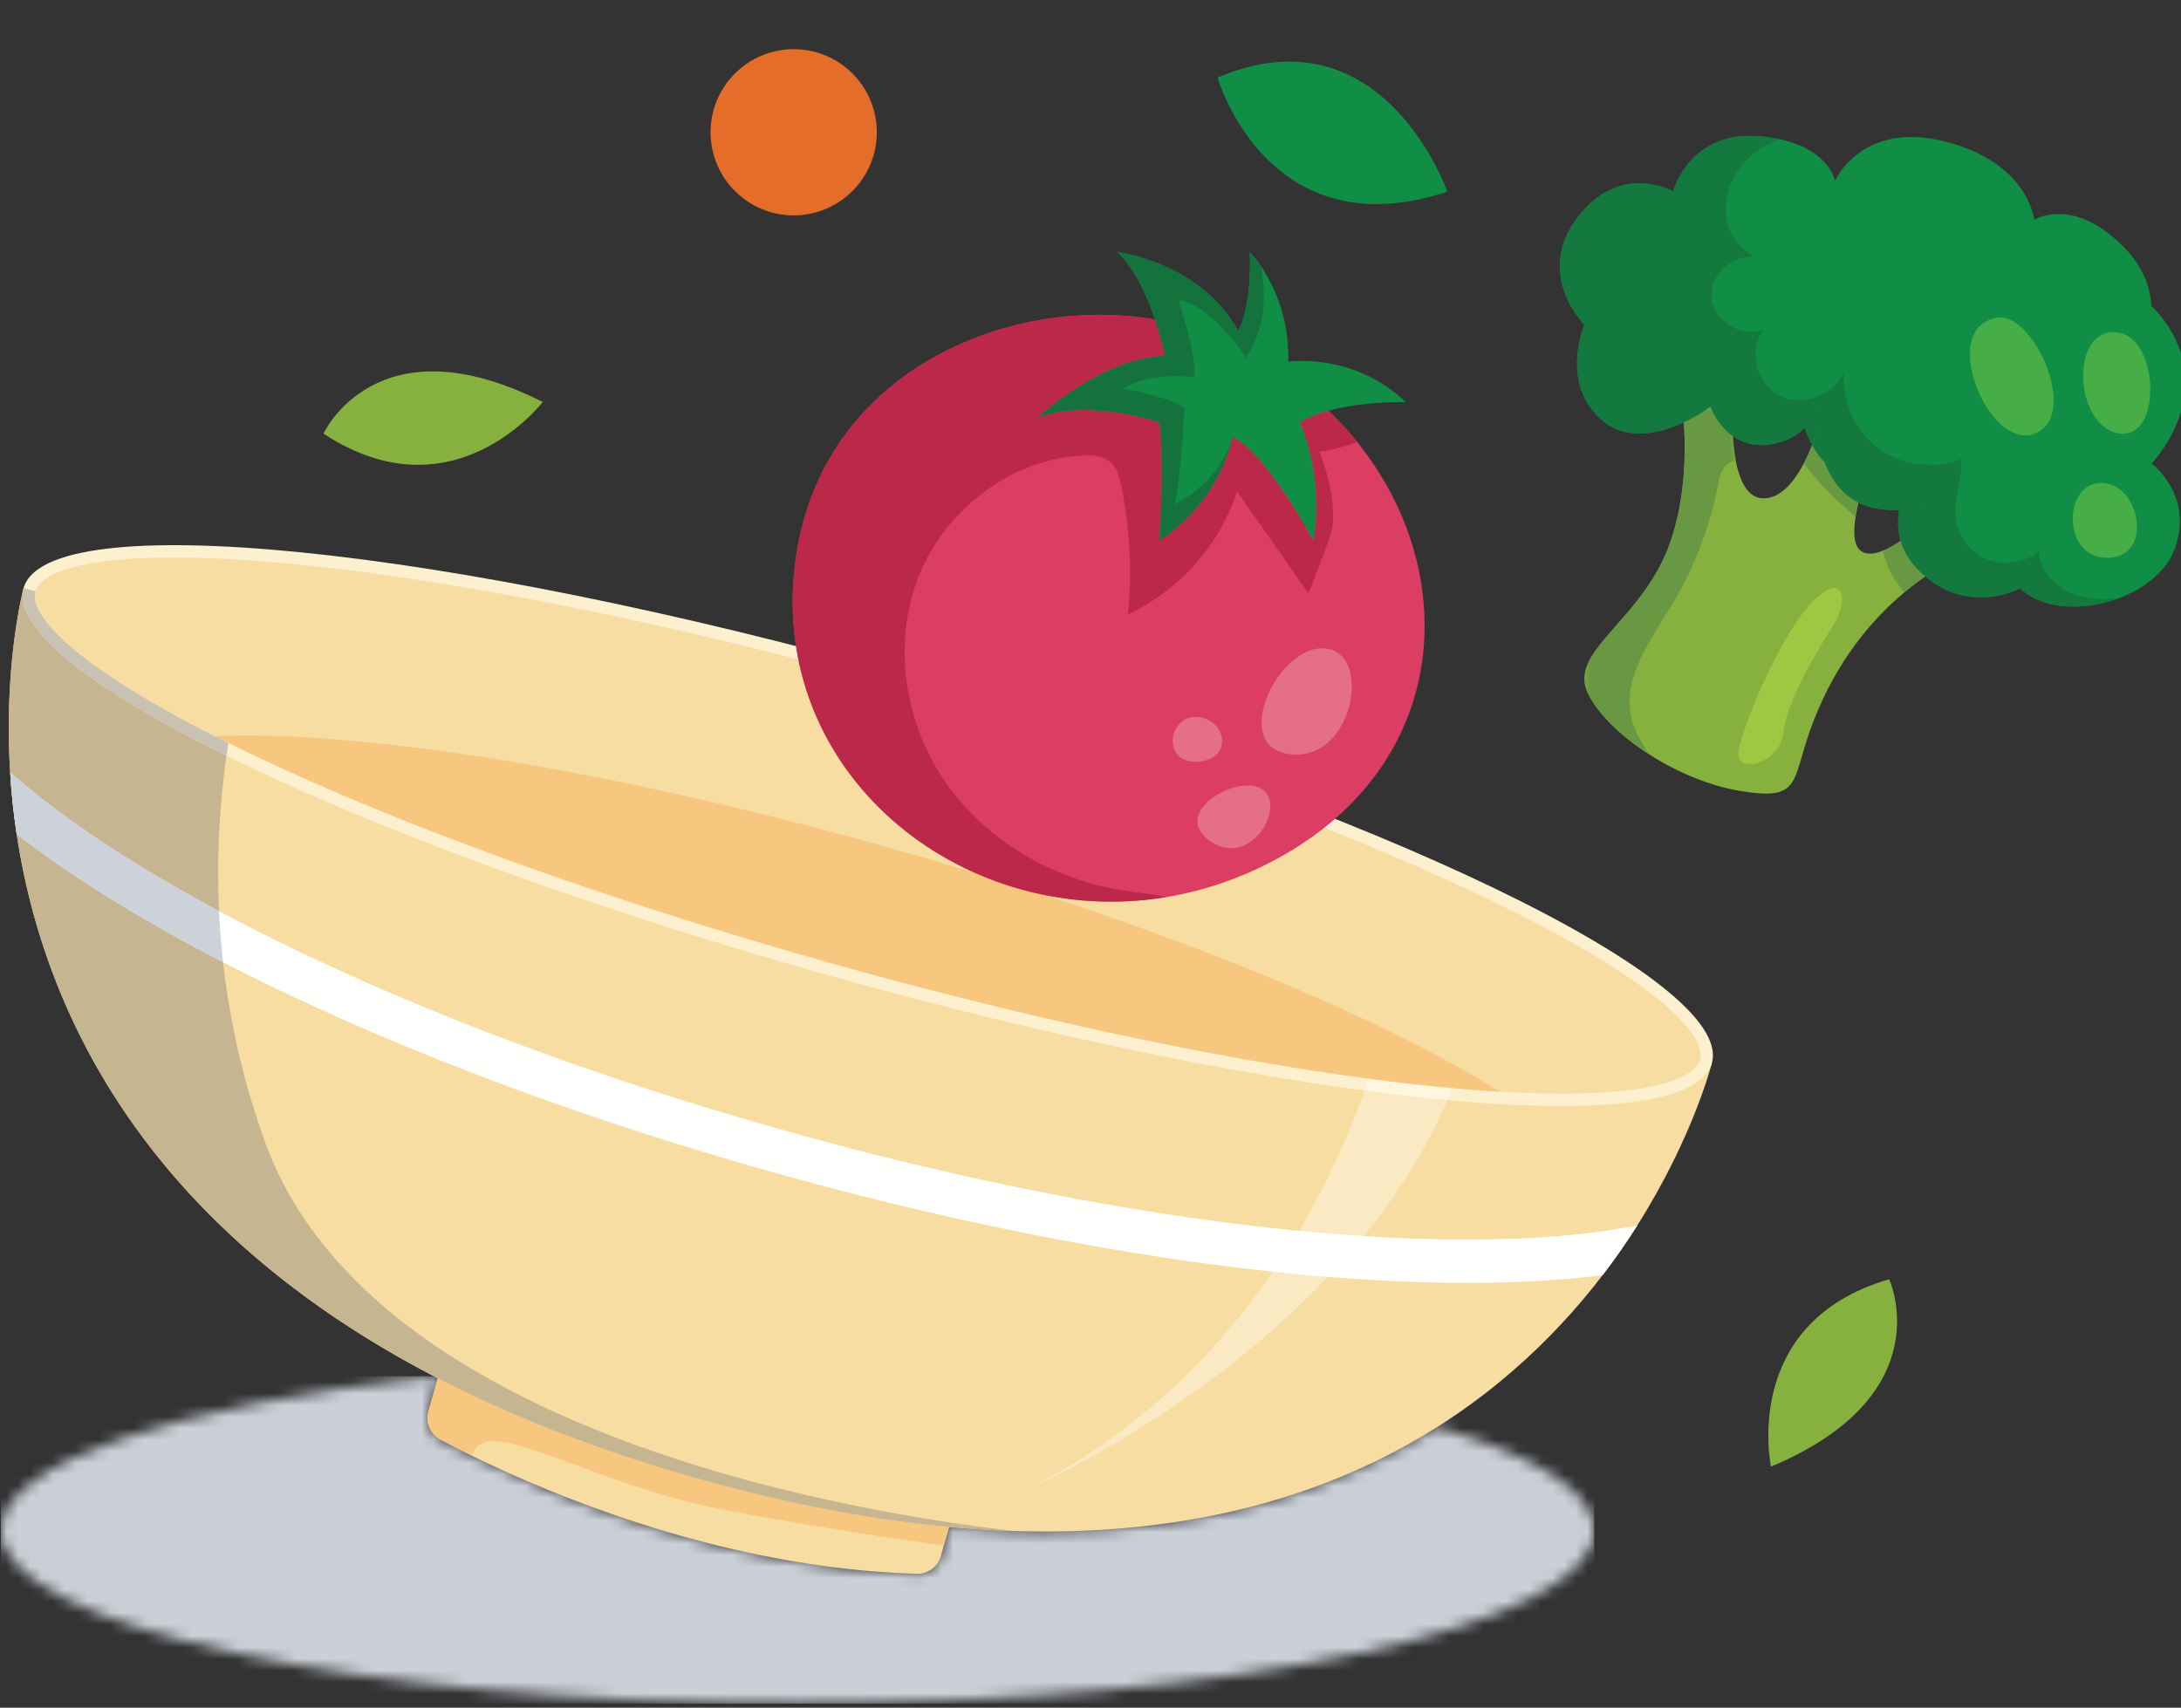 <?xml version="1.0" encoding="UTF-8"?>
<svg width="189px" height="148px" viewBox="0 0 189 148" version="1.1" xmlns="http://www.w3.org/2000/svg" xmlns:xlink="http://www.w3.org/1999/xlink">
    <rect x="0" y="0" width="189" height="148" fill="#333333" stroke="none"/>
    <title>Group 391</title>
    <defs>
        <path d="M69.04,28.372 L69.04,28.372 C30.91,28.372 -5.68434189e-14,21.651 -5.68434189e-14,13.36 C-5.68434189e-14,7.538 15.243,2.49 37.523,0 C37.637,0.059 37.75,0.118 37.865,0.177 L37.053,3.062 C36.999,3.253 36.974,3.448 36.975,3.639 C36.978,4.391 37.384,5.105 38.073,5.473 C38.766,5.847 39.687,6.329 40.818,6.888 C47.829,10.335 62.781,16.629 79.354,17.122 C79.376,17.123 79.397,17.123 79.419,17.123 C80.359,17.123 81.195,16.507 81.453,15.596 L81.71,14.673 L82.165,13.06 C84.083,13.236 85.947,13.351 87.759,13.408 C87.755,13.408 87.753,13.408 87.749,13.407 C87.752,13.407 87.756,13.408 87.759,13.408 L87.774,13.409 C88.706,13.438 89.62,13.453 90.525,13.453 C105.078,13.453 116.131,9.666 124.461,4.406 C133.016,6.906 138.08,10.004 138.08,13.36 C138.08,21.651 107.17,28.372 69.04,28.372 L69.04,28.372 Z" id="path-1"></path>
        <polygon id="path-3" points="-5.68434189e-14 0 13.127 0 13.127 30.173 -5.68434189e-14 30.173"></polygon>
    </defs>
    <g id="Page-1" stroke="none" stroke-width="1" fill="none" fill-rule="evenodd">
        <g id="web1" transform="translate(-368, -440)">
            <g id="Group-365" transform="translate(368.075, 559.271)">
                <mask id="mask-2" fill="white">
                    <use xlink:href="#path-1"></use>
                </mask>
                <g id="Clip-364"></g>
                <polygon id="Fill-363" fill="#CBCFD7" mask="url(#mask-2)" points="-5.68434189e-14 28.372 138.08 28.372 138.08 0 -5.68434189e-14 0"></polygon>
            </g>
            <path d="M443.981,451.462 C443.981,455.44 440.756,458.666 436.778,458.666 C432.801,458.666 429.576,455.44 429.576,451.462 C429.576,447.484 432.801,444.261 436.778,444.261 C440.756,444.261 443.981,447.484 443.981,451.462" id="Fill-368" fill="#E46D2A"></path>
            <path d="M473.509,446.72 C473.509,446.72 477.822,461.752 493.425,456.616 C493.425,456.616 487.849,440.636 473.509,446.72" id="Fill-370" fill="#118E45"></path>
            <path d="M531.708,550.866 C531.708,550.866 536.359,560.854 521.472,567.107 C521.472,567.107 518.775,554.637 531.708,550.866" id="Fill-373" fill="#87B13F"></path>
            <path d="M396.03,477.58 C396.03,477.58 400.618,467.561 415.031,474.839 C415.031,474.839 407.288,484.979 396.03,477.58" id="Fill-374" fill="#87B13F"></path>
            <path d="M450.282,572.185 L449.785,573.944 L449.528,574.867 C449.265,575.799 448.395,576.423 447.429,576.393 C430.856,575.9 415.904,569.606 408.893,566.159 C407.762,565.6 406.841,565.118 406.148,564.744 C405.284,564.282 404.865,563.276 405.128,562.333 L405.991,559.268 L450.282,572.185" id="Fill-375" fill="#F8DDA3"></path>
            <path d="M450.282,572.185 L449.785,573.944 C446.154,573.442 438.725,572.368 431.082,570.92 C418.728,568.581 409.967,562.226 408.893,566.159 C407.762,565.6 406.841,565.118 406.148,564.744 C405.284,564.282 404.865,563.276 405.128,562.333 L405.991,559.268 L450.282,572.185" id="Fill-376" fill="#F7C67F"></path>
            <path d="M516.345,532.134 C516.345,532.134 514.757,538.503 509.885,546.197 C509.001,547.606 508,549.048 506.881,550.508 C498.36,561.637 482.874,573.543 455.849,572.68 L455.834,572.679 C447.806,572.426 438.754,571.041 428.565,568.173 C384.456,555.759 372.19,530.537 369.446,512.291 C369.164,510.42 368.98,508.632 368.882,506.929 C368.294,497.494 370.045,490.966 370.045,490.966 L389.47,496.431 L488.97,524.43 L496.093,526.435 L516.345,532.134" id="Fill-377" fill="#F8DDA3"></path>
            <path d="M516.346,532.135 C514.341,539.264 479.964,535.827 439.563,524.458 C399.164,513.089 368.041,498.093 370.048,490.963 C372.054,483.835 406.43,487.271 446.829,498.64 C487.228,510.01 518.353,525.006 516.346,532.135" id="Fill-378" fill="#FCF0CE"></path>
            <path d="M494.962,547.428 C478.475,547.397 457.456,544.016 435.778,537.916 C414.097,531.815 394.403,523.738 380.316,515.164 C375.71,512.364 371.862,509.58 368.88,506.931 C368.982,508.631 369.164,510.421 369.445,512.289 C372.298,514.508 375.394,516.56 378.366,518.371 C392.734,527.117 412.759,535.339 434.761,541.531 C456.757,547.721 478.132,551.151 494.959,551.182 C498.806,551.19 502.94,551.016 506.883,550.51 C508.003,549.047 508.998,547.605 509.884,546.2 C505.789,547.013 500.757,547.444 494.962,547.428" id="Fill-379" fill="#FFFFFE"></path>
            <path d="M457.748,568.728 L457.747,568.728 C467.056,563.765 473.654,557.001 478.312,550.213 C479.921,550.385 481.504,550.534 483.064,550.661 C472.117,562.227 458.435,568.422 457.748,568.728 M486.175,547.124 C484.347,547.007 482.478,546.855 480.574,546.671 C483.144,542.345 484.97,538.136 486.255,534.516 C488.772,534.853 491.166,535.127 493.429,535.337 C491.571,539.673 489.039,543.606 486.175,547.124" id="Fill-380" fill="#FAEAC3"></path>
            <path d="M493.429,535.337 C491.166,535.127 488.772,534.853 486.255,534.516 C486.379,534.167 486.498,533.823 486.612,533.484 C488.628,533.752 490.581,533.98 492.461,534.169 C492.935,534.215 493.4,534.259 493.857,534.301 C493.719,534.648 493.576,534.995 493.429,535.337" id="Fill-381" fill="#FEF6DF"></path>
            <path d="M483.064,550.661 C481.504,550.534 479.921,550.385 478.312,550.213 C479.123,549.03 479.876,547.846 480.574,546.671 C482.478,546.855 484.347,547.007 486.175,547.124 C485.173,548.354 484.132,549.533 483.064,550.661" id="Fill-382" fill="#FFFFFE"></path>
            <path d="M455.834,572.679 C454.022,572.622 452.158,572.507 450.24,572.331 L450.241,572.33 C452.155,572.507 454.015,572.621 455.824,572.678 C455.828,572.679 455.83,572.679 455.834,572.679" id="Fill-383" fill="#A4ABBB"></path>
            <path d="M450.24,572.331 C449.679,572.279 449.113,572.222 448.542,572.159 C449.113,572.222 449.679,572.279 450.241,572.33 L450.24,572.331" id="Fill-384" fill="#C7A476"></path>
            <path d="M405.598,559.271 C403.774,558.32 402.039,557.342 400.386,556.338 C402.039,557.342 403.774,558.32 405.599,559.271 L405.598,559.271" id="Fill-385" fill="#CDD1D9"></path>
            <path d="M405.94,559.448 C405.825,559.389 405.712,559.33 405.598,559.271 L405.599,559.271 C405.713,559.33 405.825,559.389 405.94,559.448" id="Fill-386" fill="#A4ABBB"></path>
            <g id="Group-391" transform="translate(368.761, 490.97)">
                <path d="M68.687,79.397 C65.826,78.793 62.866,78.065 59.803,77.203 C51.073,74.746 43.587,71.785 37.179,68.478 C43.588,71.785 51.073,74.746 59.804,77.203 C62.867,78.065 65.827,78.793 68.687,79.397" id="Fill-387" fill="#C7A476"></path>
                <path d="M7.502,41.288 C3.597,34.346 1.605,27.44 0.684,21.321 C0.669,21.22 0.654,21.119 0.64,21.018 C0.654,21.118 0.669,21.218 0.684,21.319 C0.685,21.319 0.685,21.32 0.685,21.321 C1.605,27.44 3.597,34.346 7.502,41.288 M0.121,15.962 C0.121,15.962 0.121,15.962 0.12,15.962 C0.12,15.961 0.12,15.96 0.12,15.959 C0.038,14.641 0.002,13.379 0,12.184 L0,11.98 C0.011,4.867 1.239,0.165 1.282,0 L1.283,0 C1.236,0.177 -0.459,6.655 0.121,15.959 C0.121,15.96 0.121,15.961 0.121,15.962" id="Fill-389" fill="#CDD1D9"></path>
                <path d="M87.063,81.708 C85.254,81.651 83.394,81.537 81.48,81.36 C80.918,81.309 80.352,81.252 79.781,81.189 C76.261,80.805 72.566,80.215 68.687,79.397 C65.827,78.793 62.867,78.065 59.804,77.203 C51.073,74.746 43.588,71.785 37.179,68.478 C37.064,68.419 36.952,68.36 36.838,68.301 C35.013,67.35 33.278,66.372 31.625,65.368 C19.776,58.17 12.234,49.701 7.502,41.288 C3.597,34.346 1.605,27.44 0.685,21.321 C0.685,21.32 0.685,21.319 0.684,21.319 C3.537,23.538 6.633,25.59 9.605,27.401 C12.389,29.096 15.386,30.771 18.568,32.415 C19.124,37.395 20.261,42.633 22.207,48.007 C31.421,73.452 73.936,80.212 87.063,81.708 M18.219,27.991 C15.881,26.739 13.656,25.472 11.555,24.194 C6.95,21.394 3.103,18.611 0.121,15.962 C0.121,15.961 0.121,15.96 0.121,15.959 C-0.459,6.655 1.236,0.177 1.283,0 L1.285,0 C0.326,3.442 7.079,8.715 18.863,14.528 C18.284,18.638 17.993,23.165 18.219,27.991" id="Fill-390" fill="#C6B591"></path>
            </g>
            <path d="M387.624,505.498 C375.84,499.685 369.087,494.412 370.046,490.97 L370.061,490.97 L371.077,491.256 C370.518,493.28 374.388,497.591 386.634,503.804 C387.01,503.995 387.395,504.189 387.789,504.384 C387.732,504.751 387.677,505.123 387.624,505.498" id="Fill-392" fill="#C9C2B3"></path>
            <path d="M387.329,523.385 C384.147,521.741 381.15,520.066 378.366,518.371 C375.394,516.56 372.298,514.508 369.445,512.289 C369.43,512.188 369.415,512.088 369.401,511.988 C369.146,510.228 368.975,508.541 368.881,506.932 C368.882,506.932 368.882,506.932 368.882,506.932 C371.864,509.581 375.711,512.364 380.316,515.164 C382.417,516.442 384.642,517.709 386.98,518.961 C387.048,520.409 387.162,521.887 387.329,523.385" id="Fill-393" fill="#CDD1D9"></path>
            <path d="M515.312,531.847 C514.783,533.744 509.862,535.319 497.963,534.616 C496.271,534.511 494.442,534.364 492.461,534.169 C478.019,532.721 459.337,528.908 439.854,523.428 C420.377,517.942 402.443,511.452 389.368,505.153 C388.413,504.695 387.499,504.244 386.634,503.804 C374.381,497.587 370.513,493.275 371.078,491.253 C371.691,489.088 378.012,487.342 393.934,488.931 C408.375,490.379 427.058,494.191 446.541,499.672 C466.018,505.158 483.946,511.647 497.026,517.946 C511.441,524.889 515.925,529.677 515.312,531.847" id="Fill-394" fill="#F8DDA3"></path>
            <path d="M497.963,534.616 C496.271,534.511 494.442,534.365 492.462,534.168 C478.019,532.721 459.337,528.908 439.854,523.428 C420.377,517.942 402.443,511.452 389.368,505.154 C388.413,504.695 387.5,504.245 386.634,503.804 C389.489,503.673 393.018,503.747 397.317,504.095 C410.379,505.154 427.227,508.453 444.755,513.385 C462.283,518.316 478.379,524.286 490.073,530.198 C493.214,531.788 495.821,533.262 497.963,534.616" id="Fill-395" fill="#F7C67F"></path>
            <path d="M478.807,514.348 C475.638,516.088 472.368,517.198 469.118,517.738 C451.848,520.628 435.127,507.628 436.808,489.678 C438.638,470.098 459.888,463.878 472.808,468.998 C478.187,471.128 482.508,474.428 485.628,478.328 C494.728,489.668 493.687,506.168 478.807,514.348" id="Fill-407" fill="#DC3E63"></path>
            <path d="M480.35,505.401 C480.12,505.401 479.883,505.382 479.638,505.344 C474.687,504.571 478.64,496.186 482.565,496.186 C482.869,496.186 483.172,496.236 483.471,496.344 C484.599,496.75 485.134,498.014 485.14,499.473 L485.14,499.522 C485.13,502.156 483.408,505.401 480.35,505.401" id="Fill-408" fill="#E56F89"></path>
            <path d="M474.705,513.507 L474.668,513.507 C474.08,513.502 473.45,513.305 472.804,512.844 C469.937,510.796 473.631,508.077 476.13,508.077 C476.682,508.077 477.175,508.209 477.527,508.511 C479.013,509.785 477.281,513.491 474.705,513.507" id="Fill-409" fill="#E56F89"></path>
            <path d="M471.585,506.016 C470.251,506.016 469.652,505.168 469.632,504.264 L469.632,504.168 C469.633,504.137 469.634,504.105 469.636,504.074 C469.7,503.104 470.413,502.133 471.585,502.133 C471.643,502.133 471.702,502.135 471.762,502.14 C474.338,502.347 474.887,505.844 471.762,506.011 C471.702,506.014 471.643,506.016 471.585,506.016" id="Fill-410" fill="#E56F89"></path>
            <g id="Group-414" transform="translate(436.691, 467.29)">
                <path d="M48.937,11.038 L48.937,11.038 C48.174,10.085 47.34,9.168 46.437,8.295 C47.341,9.168 48.175,10.085 48.937,11.038 M6.345,8.226 C11.486,2.789 19.017,0.115 26.136,0 L26.168,0 C19.039,0.107 11.493,2.781 6.345,8.226 M31.398,0.399 C29.99,0.156 28.535,0.022 27.055,0 L27.087,0 C28.556,0.024 30,0.157 31.398,0.399" id="Fill-411" fill="#C3959D"></path>
                <path d="M27.587,50.85 C12.176,50.851 -1.405,38.651 0.117,22.388 C0.671,16.462 3.003,11.761 6.345,8.226 C11.493,2.781 19.039,0.107 26.168,0 L27.055,0 C28.535,0.022 29.99,0.156 31.398,0.399 C31.989,2.153 32.277,3.558 32.277,3.558 C26.947,3.707 21.616,8.568 21.297,8.877 C22.571,8.41 23.962,8.243 25.304,8.243 C28.703,8.243 31.777,9.317 31.777,9.317 C31.944,10.463 31.999,11.985 31.999,13.505 C31.999,16.536 31.777,19.557 31.777,19.557 L31.777,19.558 C37.277,15.887 38.117,10.558 38.117,10.558 C41.117,12.058 45.116,19.558 45.116,19.558 C46.117,13.887 43.947,9.317 43.947,9.317 C44.645,8.875 45.514,8.544 46.437,8.295 C47.34,9.168 48.174,10.085 48.937,11.038 C47.877,11.408 46.787,11.687 45.647,11.858 C46.447,13.947 46.987,16.098 46.777,18.368 C46.717,19.078 44.697,24.118 44.687,24.118 C42.627,21.188 40.567,18.248 38.507,15.308 C36.997,19.957 33.487,23.908 29.047,25.947 C29.427,22.228 29.227,18.458 28.467,14.798 C28.317,14.058 28.116,13.268 27.547,12.768 C27.004,12.293 26.261,12.178 25.53,12.178 C25.398,12.178 25.267,12.181 25.137,12.187 C18.917,12.487 13.187,16.898 10.907,22.697 C8.627,28.507 9.687,35.388 13.247,40.507 C16.797,45.627 22.647,48.977 28.817,49.908 C29.997,50.087 31.237,50.218 32.427,50.447 C30.804,50.719 29.185,50.85 27.587,50.85" id="Fill-413" fill="#BB2849"></path>
            </g>
            <path d="M480.638,476.607 C480.638,476.607 482.808,481.177 481.807,486.848 C481.807,486.848 477.808,479.348 474.808,477.848 C474.808,477.848 473.968,483.177 468.468,486.848 C468.468,486.848 468.968,480.037 468.468,476.607 C468.468,476.607 462.488,474.517 457.988,476.167 C458.307,475.858 463.638,470.997 468.968,470.848 C468.968,470.848 467.638,464.348 464.807,461.848 C464.807,461.848 471.968,462.678 475.307,468.678 C475.307,468.678 476.468,466.848 476.308,461.848 C476.308,461.848 476.728,462.267 477.267,463.068 C478.288,464.577 479.748,467.428 479.638,471.348 C479.638,471.348 485.307,470.507 489.808,474.848 C489.808,474.848 483.638,474.707 480.638,476.607" id="Fill-415" fill="#118E45"></path>
            <path d="M475.307,468.678 C472.073,462.867 465.256,461.905 464.829,461.85 C465.257,461.905 472.073,462.867 475.307,468.677 C475.307,468.677 476.319,467.083 476.323,462.802 C476.319,467.083 475.307,468.678 475.307,468.678" id="Fill-416" fill="#99B5AB"></path>
            <path d="M468.468,486.847 C468.468,486.847 468.69,483.826 468.69,480.795 C468.69,483.798 468.472,486.792 468.468,486.847" id="Fill-417" fill="#6F323F"></path>
            <path d="M468.468,486.847 C468.472,486.792 468.69,483.798 468.69,480.795 C468.69,479.275 468.635,477.753 468.468,476.607 C468.468,476.607 465.394,475.533 461.995,475.533 C460.653,475.533 459.262,475.7 457.988,476.167 C458.307,475.858 463.638,470.997 468.968,470.848 C468.968,470.848 467.639,464.352 464.81,461.85 L464.829,461.85 C465.256,461.905 472.073,462.867 475.307,468.678 C475.307,468.678 476.319,467.083 476.323,462.802 C476.323,462.587 476.321,462.365 476.316,462.137 C476.314,462.042 476.311,461.947 476.308,461.85 L476.31,461.85 C476.346,461.887 476.752,462.304 477.267,463.068 C477.418,463.843 477.52,464.695 477.524,465.584 L477.524,465.682 C477.517,467.425 477.124,469.302 475.968,471.007 C475.968,471.007 472.997,466.427 470.138,466.007 C470.138,466.007 471.807,471.177 471.468,472.677 C471.468,472.677 470.882,472.597 470.019,472.597 C468.725,472.597 466.808,472.777 465.307,473.677 C465.307,473.677 469.308,474.347 470.638,475.347 C470.638,475.347 470.397,481.027 469.808,483.677 C469.808,483.677 473.638,482.007 474.808,477.847 C474.808,477.847 473.968,483.177 468.468,486.847" id="Fill-418" fill="#14733C"></path>
            <path d="M541.66,486.488 C538.497,487.586 535.575,489.201 533.022,491.341 C529.483,494.3 526.647,498.277 524.859,503.289 C523.25,507.796 524.088,509.455 518.694,508.53 C516.079,508.08 513.31,506.908 510.968,505.41 C508.477,503.825 506.467,501.877 505.592,500.052 C503.896,496.507 510.061,493.886 512.528,487.567 C514.994,481.247 513.606,473.8 513.606,473.8 C516.227,473.8 518.231,473.182 518.231,473.182 C518.231,473.182 517.855,477.067 518.429,479.989 C518.835,482.03 519.699,483.603 521.468,483.097 C522.62,482.77 523.564,481.58 524.304,480.18 C525.636,477.659 526.296,474.465 526.296,474.465 L531.536,476.469 C531.536,476.469 529.323,481.371 528.799,484.774 C528.558,486.309 528.669,487.542 529.483,487.875 C529.933,488.059 530.494,487.992 531.117,487.746 C534.132,486.587 538.577,481.402 538.577,481.402 L541.66,486.488" id="Fill-419" fill="#87B13F"></path>
            <path d="M519.713,506.215 L519.635,506.215 C519.079,506.203 518.662,505.919 518.644,505.326 L518.644,505.244 C518.645,505.21 518.647,505.175 518.651,505.139 C518.847,503.135 523.626,491.461 526.863,490.978 C526.894,490.973 526.924,490.971 526.954,490.97 L526.996,490.97 C527.395,490.982 527.617,491.352 527.627,491.912 L527.627,491.992 C527.617,492.593 527.375,493.39 526.863,494.195 C525.784,495.89 522.854,500.668 522.547,503.443 C522.353,505.179 520.801,506.191 519.713,506.215" id="Fill-420" fill="#9EC842"></path>
            <g id="Group-424" transform="translate(505.301, 475.236)">
                <mask id="mask-4" fill="white">
                    <use xlink:href="#path-3"></use>
                </mask>
                <g id="Clip-422"></g>
                <path d="M1.075,26.1 C0.758,25.669 0.493,25.239 0.29,24.815 C0.097,24.413 0.006,24.022 -5.68433918e-14,23.636 L-5.68433918e-14,23.546 C0.01,22.963 0.21,22.391 0.543,21.806 C-0.026,22.808 -0.209,23.772 0.291,24.816 C0.494,25.239 0.758,25.669 1.075,26.1" id="Fill-421" fill="#C1D3C9" mask="url(#mask-4)"></path>
                <path d="M5.667,30.173 C3.754,28.957 2.125,27.526 1.075,26.1 C0.758,25.669 0.494,25.239 0.291,24.816 C-0.209,23.772 -0.026,22.808 0.543,21.806 C1.906,19.407 5.487,16.789 7.227,12.331 C8.749,8.431 8.803,4.101 8.622,1.357 C9.986,0.718 10.926,0 10.926,0 C10.926,0 11.32,1.139 12.295,2.085 C12.465,2.25 12.653,2.41 12.86,2.557 C12.907,3.299 12.99,4.053 13.127,4.751 L13.127,4.753 C13.097,4.75 13.068,4.749 13.04,4.749 C12.96,4.749 12.882,4.76 12.8,4.778 C11.999,4.981 11.733,5.968 11.579,6.782 C10.889,10.401 9.551,13.903 7.646,17.066 C5.734,20.235 3.14,23.669 4.131,27.232 C4.427,28.306 5.032,29.249 5.667,30.173" id="Fill-423" fill="#689841" mask="url(#mask-4)"></path>
            </g>
            <path d="M528.8,484.77 L528.8,484.77 C528.86,484.379 528.942,483.969 529.041,483.549 C528.942,483.969 528.86,484.379 528.8,484.77" id="Fill-425" fill="#C1D3C9"></path>
            <path d="M528.8,484.77 L528.794,484.77 C527.131,483.415 525.622,481.868 524.304,480.18 C524.579,479.66 524.825,479.112 525.042,478.569 C525.111,478.694 525.182,478.815 525.255,478.933 C525.524,479.367 525.818,479.75 526.129,480.064 L526.133,480.067 L526.135,480.069 C526.219,480.298 526.313,480.523 526.418,480.745 C526.959,481.892 527.786,482.919 529.041,483.549 C528.942,483.969 528.86,484.379 528.8,484.77" id="Fill-426" fill="#689841"></path>
            <path d="M533.023,491.34 L533.021,491.34 C532.763,491.012 532.522,490.679 532.288,490.36 C531.709,489.552 531.438,488.635 531.117,487.747 L531.117,487.746 C531.618,487.554 532.158,487.25 532.71,486.878 C532.846,487.343 533.05,487.809 533.338,488.268 C533.582,488.658 533.886,489.042 534.261,489.417 C534.452,489.608 534.645,489.785 534.838,489.949 C534.214,490.385 533.609,490.849 533.023,491.34" id="Fill-427" fill="#689841"></path>
            <path d="M556.457,487.567 C555.76,489.454 553.966,490.915 551.845,491.759 C548.787,492.98 545.051,492.906 543.047,490.977 C543.047,490.977 538.423,493.578 534.261,489.417 C532.584,487.739 532.307,485.859 532.578,484.213 C532.874,482.406 533.823,480.89 534.298,480.224 C534.44,480.02 534.539,479.897 534.563,479.866 C534.526,479.891 534.341,480.02 534.039,480.193 C532.701,480.97 529.107,482.659 526.4,480.322 C526.314,480.242 526.221,480.162 526.135,480.069 L526.129,480.064 C525.426,479.355 524.81,478.294 524.378,477.079 C524.101,476.327 523.897,475.513 523.786,474.681 C523.262,470.766 524.742,466.505 530.488,466.604 C530.488,466.604 530.408,460.747 537.344,460.284 C544.28,459.822 545.667,464.755 545.667,464.755 C545.667,464.755 550.618,462.868 554.435,466.518 C554.983,467.036 555.508,467.677 555.995,468.454 C559.848,474.619 554.453,480.168 554.453,480.168 C554.453,480.168 558.153,482.943 556.457,487.567" id="Fill-428" fill="#118E45"></path>
            <path d="M551.525,481.401 C546.13,485.564 541.66,480.785 541.66,480.785 C541.66,480.785 540.353,482.418 537.486,483.43 C536.185,483.892 534.557,484.226 532.578,484.214 C532.227,484.214 531.863,484.2 531.487,484.175 C528.429,483.978 526.894,482.122 526.135,480.069 L526.129,480.063 C525.389,478.059 525.383,475.883 525.432,474.878 C525.346,475.434 525.099,476.315 524.378,477.079 C523.805,477.683 522.935,478.22 521.622,478.473 C517.614,479.244 516.227,475.235 516.227,475.235 C516.227,475.235 510.524,479.588 506.825,476.414 C503.125,473.232 505.302,468.145 505.302,468.145 C505.302,468.145 500.967,463.83 504.667,458.897 C508.366,453.964 512.99,456.585 512.99,456.585 C512.99,456.585 514.378,451.345 520.388,451.807 C521.092,451.862 521.721,451.955 522.282,452.078 C526.536,453.016 527.017,455.661 527.017,455.661 C527.017,455.661 529.329,450.419 536.573,452.27 C543.818,454.119 544.28,459.052 544.28,459.052 C544.28,459.052 547.671,456.893 552.14,461.518 C553.751,463.182 554.342,464.945 554.435,466.518 C554.608,469.322 553.22,471.536 553.22,471.536 C553.22,471.536 556.92,477.239 551.525,481.401" id="Fill-429" fill="#118E45"></path>
            <g id="Group-434" transform="translate(547.621, 468.791)" fill="#47AD47">
                <path d="M6.692,5.61 C6.366,3.928 5.599,2.745 5.599,2.745 C5.599,2.745 5.808,2.411 6.054,1.838 C6.586,2.928 6.804,4.341 6.692,5.61" id="Fill-430"></path>
                <path d="M4.357,8.803 C4.213,8.803 4.062,8.788 3.904,8.756 C0.173,8.011 -0.235,0 3.52,0 C3.643,0 3.771,0.009 3.904,0.026 C4.861,0.156 5.582,0.869 6.054,1.838 C5.808,2.411 5.599,2.745 5.599,2.745 C5.599,2.745 6.366,3.928 6.692,5.61 C6.54,7.341 5.775,8.803 4.357,8.803" id="Fill-432"></path>
                <path d="M3.069,19.549 L2.911,19.549 C0.076,19.486 -0.604,16.053 0.505,14.207 C1.338,14.054 2.223,13.724 3.139,13.146 C5.962,13.906 6.768,19.406 3.133,19.547 C3.112,19.548 3.09,19.548 3.069,19.549" id="Fill-433"></path>
            </g>
            <path d="M548.126,482.998 C548.498,482.38 549.07,481.94 549.829,481.864 C549.92,481.855 550.01,481.85 550.099,481.85 C550.33,481.85 550.551,481.88 550.76,481.937 C549.844,482.515 548.959,482.845 548.126,482.998" id="Fill-435" fill="#47AD47"></path>
            <path d="M543.51,477.735 C541.083,477.735 538.729,473.742 538.708,470.744 L538.708,470.667 C538.719,469.045 539.427,467.731 541.197,467.529 C541.234,467.525 541.271,467.522 541.307,467.52 L541.446,467.52 C544.484,467.649 548.18,476.139 544.28,477.595 C544.025,477.69 543.767,477.735 543.51,477.735" id="Fill-436" fill="#47AD47"></path>
            <path d="M547.888,492.57 L547.862,492.57 C549.191,492.549 550.575,492.266 551.843,491.76 C551.844,491.76 551.844,491.759 551.845,491.759 C550.585,492.263 549.209,492.546 547.888,492.57 M547.548,492.57 L547.523,492.57 C546.446,492.55 545.416,492.353 544.526,491.956 C545.423,492.356 546.462,492.553 547.548,492.57 M532.71,486.878 C532.461,486.027 532.44,485.178 532.553,484.379 C532.441,485.178 532.462,486.027 532.71,486.878 M532.578,484.214 C532.226,484.214 531.863,484.2 531.487,484.176 C530.531,484.114 529.723,483.89 529.041,483.549 L529.041,483.548 C529.723,483.89 530.53,484.114 531.487,484.175 C531.863,484.2 532.227,484.214 532.578,484.214" id="Fill-437" fill="#B1C6BD"></path>
            <polyline id="Fill-438" fill="#85A79B" points="529.041 483.549 529.041 483.548 529.041 483.549"></polyline>
            <path d="M529.041,483.549 C527.786,482.919 526.959,481.892 526.418,480.745 C526.96,481.892 527.786,482.919 529.041,483.548 L529.041,483.549" id="Fill-439" fill="#4C823E"></path>
            <path d="M533.338,488.268 C533.05,487.809 532.846,487.343 532.71,486.878 C532.846,487.343 533.05,487.809 533.338,488.268" id="Fill-440" fill="#4C823E"></path>
            <path d="M547.862,492.57 L547.548,492.57 C546.462,492.553 545.423,492.356 544.526,491.956 C543.971,491.709 543.47,491.384 543.047,490.977 C543.047,490.977 541.62,491.78 539.637,491.78 C538.052,491.78 536.111,491.266 534.261,489.417 C533.887,489.042 533.582,488.658 533.338,488.268 C533.05,487.809 532.846,487.343 532.71,486.878 C532.462,486.027 532.441,485.178 532.553,484.379 C532.56,484.324 532.569,484.269 532.578,484.214 C532.613,484.214 532.647,484.214 532.682,484.214 C534.614,484.214 536.208,483.884 537.486,483.43 C537.436,483.83 537.406,484.232 537.43,484.638 C537.529,486.254 538.595,487.771 540.075,488.424 C540.625,488.663 541.222,488.78 541.821,488.78 C542.841,488.78 543.863,488.442 544.656,487.801 C544.78,489.453 546.087,490.865 547.634,491.469 C548.432,491.785 549.281,491.915 550.139,491.915 C550.707,491.915 551.279,491.858 551.843,491.76 C550.575,492.266 549.191,492.549 547.862,492.57" id="Fill-441" fill="#13793F"></path>
            <path d="M525.042,478.568 C524.791,478.113 524.567,477.611 524.378,477.079 C524.567,477.611 524.791,478.112 525.042,478.568" id="Fill-442" fill="#B1C6BD"></path>
            <path d="M525.042,478.569 L525.042,478.568 C525.042,478.568 525.042,478.568 525.042,478.569" id="Fill-443" fill="#619340"></path>
            <path d="M525.255,478.933 C525.182,478.815 525.111,478.694 525.042,478.569 C525.111,478.694 525.182,478.815 525.255,478.933" id="Fill-444" fill="#4C823E"></path>
            <path d="M526.129,480.063 C525.818,479.749 525.524,479.367 525.255,478.933 C525.182,478.815 525.111,478.694 525.042,478.569 C525.042,478.568 525.042,478.568 525.042,478.568 C524.791,478.112 524.567,477.611 524.378,477.079 C525.099,476.315 525.346,475.433 525.432,474.878 C525.383,475.883 525.389,478.059 526.129,480.063" id="Fill-445" fill="#13793F"></path>
            <path d="M510.073,477.573 C509.959,477.573 509.844,477.569 509.729,477.563 C509.844,477.569 509.958,477.573 510.072,477.573 C511.451,477.572 512.824,477.108 513.922,476.593 C513.922,476.593 513.922,476.593 513.922,476.594 C512.825,477.108 511.452,477.573 510.073,477.573" id="Fill-446" fill="#B1C6BD"></path>
            <path d="M513.922,476.594 C513.922,476.593 513.922,476.593 513.922,476.593 L513.923,476.593 L513.922,476.594" id="Fill-447" fill="#619340"></path>
            <g id="Group-452" transform="translate(503.172, 451.78)">
                <path d="M14.424,25.541 C13.449,24.595 13.055,23.456 13.055,23.456 C13.055,23.456 12.115,24.174 10.751,24.813 L10.75,24.813 C12.115,24.173 13.055,23.455 13.055,23.455 C13.055,23.455 13.449,24.594 14.424,25.541" id="Fill-448" fill="#4C823E"></path>
                <path d="M3.284,24.291 C2.329,23.333 1.843,22.236 1.631,21.169 C1.843,22.236 2.329,23.333 3.284,24.291 M0.044,12.02 C-0.126,10.579 0.166,8.888 1.494,7.117 C2.129,6.271 2.79,5.648 3.451,5.195 C2.791,5.648 2.129,6.272 1.495,7.117 C0.167,8.888 -0.126,10.579 0.044,12.02 M9.818,4.805 C9.818,4.805 9.296,4.51 8.462,4.304 C9.28,4.505 9.797,4.794 9.818,4.805 M10.69,2.992 C11.577,1.661 13.26,0.073 16.263,2.27373675e-13 L16.269,2.27373675e-13 C13.263,0.072 11.577,1.661 10.69,2.992 M19.109,0.298 C18.602,0.186 18.04,0.1 17.417,0.044 C18.04,0.1 18.602,0.186 19.11,0.298 C19.11,0.298 19.11,0.298 19.109,0.298 M17.028,0.014 C16.915,0.007 16.804,0.003 16.694,2.27373675e-13 L16.697,2.27373675e-13 C16.805,0.003 16.915,0.007 17.028,0.014" id="Fill-450" fill="#B1C6BD"></path>
                <path d="M29.51,32.434 C29.475,32.434 29.441,32.434 29.406,32.434 C29.055,32.434 28.691,32.42 28.315,32.395 C27.358,32.334 26.551,32.11 25.869,31.768 C24.614,31.139 23.788,30.112 23.246,28.965 C23.141,28.743 23.047,28.518 22.963,28.289 L22.957,28.283 C22.217,26.279 22.211,24.103 22.26,23.098 C22.174,23.653 21.927,24.535 21.206,25.299 C20.632,25.903 19.763,26.439 18.45,26.692 C18.099,26.76 17.767,26.791 17.455,26.791 C16.105,26.791 15.118,26.215 14.424,25.541 C13.449,24.594 13.055,23.455 13.055,23.455 C13.055,23.455 12.115,24.173 10.75,24.813 C9.652,25.328 8.279,25.792 6.9,25.793 C6.786,25.793 6.672,25.789 6.557,25.783 C5.544,25.724 4.541,25.396 3.652,24.633 C3.522,24.521 3.4,24.407 3.284,24.291 C2.329,23.333 1.843,22.236 1.631,21.169 C1.138,18.684 2.13,16.365 2.13,16.365 C2.13,16.365 0.349,14.592 0.044,12.02 C-0.126,10.579 0.167,8.888 1.495,7.117 C2.129,6.272 2.791,5.648 3.451,5.195 C4.659,4.368 5.864,4.11 6.895,4.11 C7.485,4.11 8.018,4.194 8.462,4.304 C9.296,4.51 9.818,4.805 9.818,4.805 C9.818,4.805 10.04,3.968 10.69,2.992 C11.577,1.661 13.263,0.072 16.269,2.27373675e-13 L16.694,2.27373675e-13 C16.804,0.003 16.915,0.007 17.028,0.014 C17.09,0.017 17.153,0.022 17.216,0.027 C17.284,0.032 17.351,0.038 17.417,0.044 C18.04,0.1 18.602,0.186 19.109,0.298 C17.395,0.854 15.891,2.024 15.052,3.646 C14.393,4.934 14.158,6.476 14.596,7.851 C14.979,9.041 15.903,10.064 17.069,10.483 C16.92,10.46 16.769,10.449 16.618,10.449 C14.874,10.449 13.135,11.939 13.135,13.726 C13.135,15.513 14.88,17.005 16.617,17.005 C16.966,17.005 17.314,16.945 17.648,16.815 C16.298,18.579 17.026,21.476 18.998,22.494 C19.504,22.752 20.053,22.882 20.614,22.9 C20.646,22.901 20.677,22.901 20.709,22.901 C21.245,22.901 21.785,22.797 22.291,22.604 L22.303,22.6 C23.296,22.222 24.165,21.495 24.628,20.533 C24.436,23.03 25.608,25.589 27.624,27.081 C28.573,27.785 29.702,28.234 30.867,28.413 L31.126,28.443 C31.456,28.486 31.787,28.508 32.119,28.508 C33.021,28.508 33.921,28.346 34.764,28.013 C34.899,29.232 34.486,30.435 34.314,31.649 C34.314,31.649 34.314,31.649 34.314,31.65 C33.036,32.104 31.442,32.434 29.51,32.434" id="Fill-451" fill="#13793F"></path>
            </g>
        </g>
    </g>
</svg>